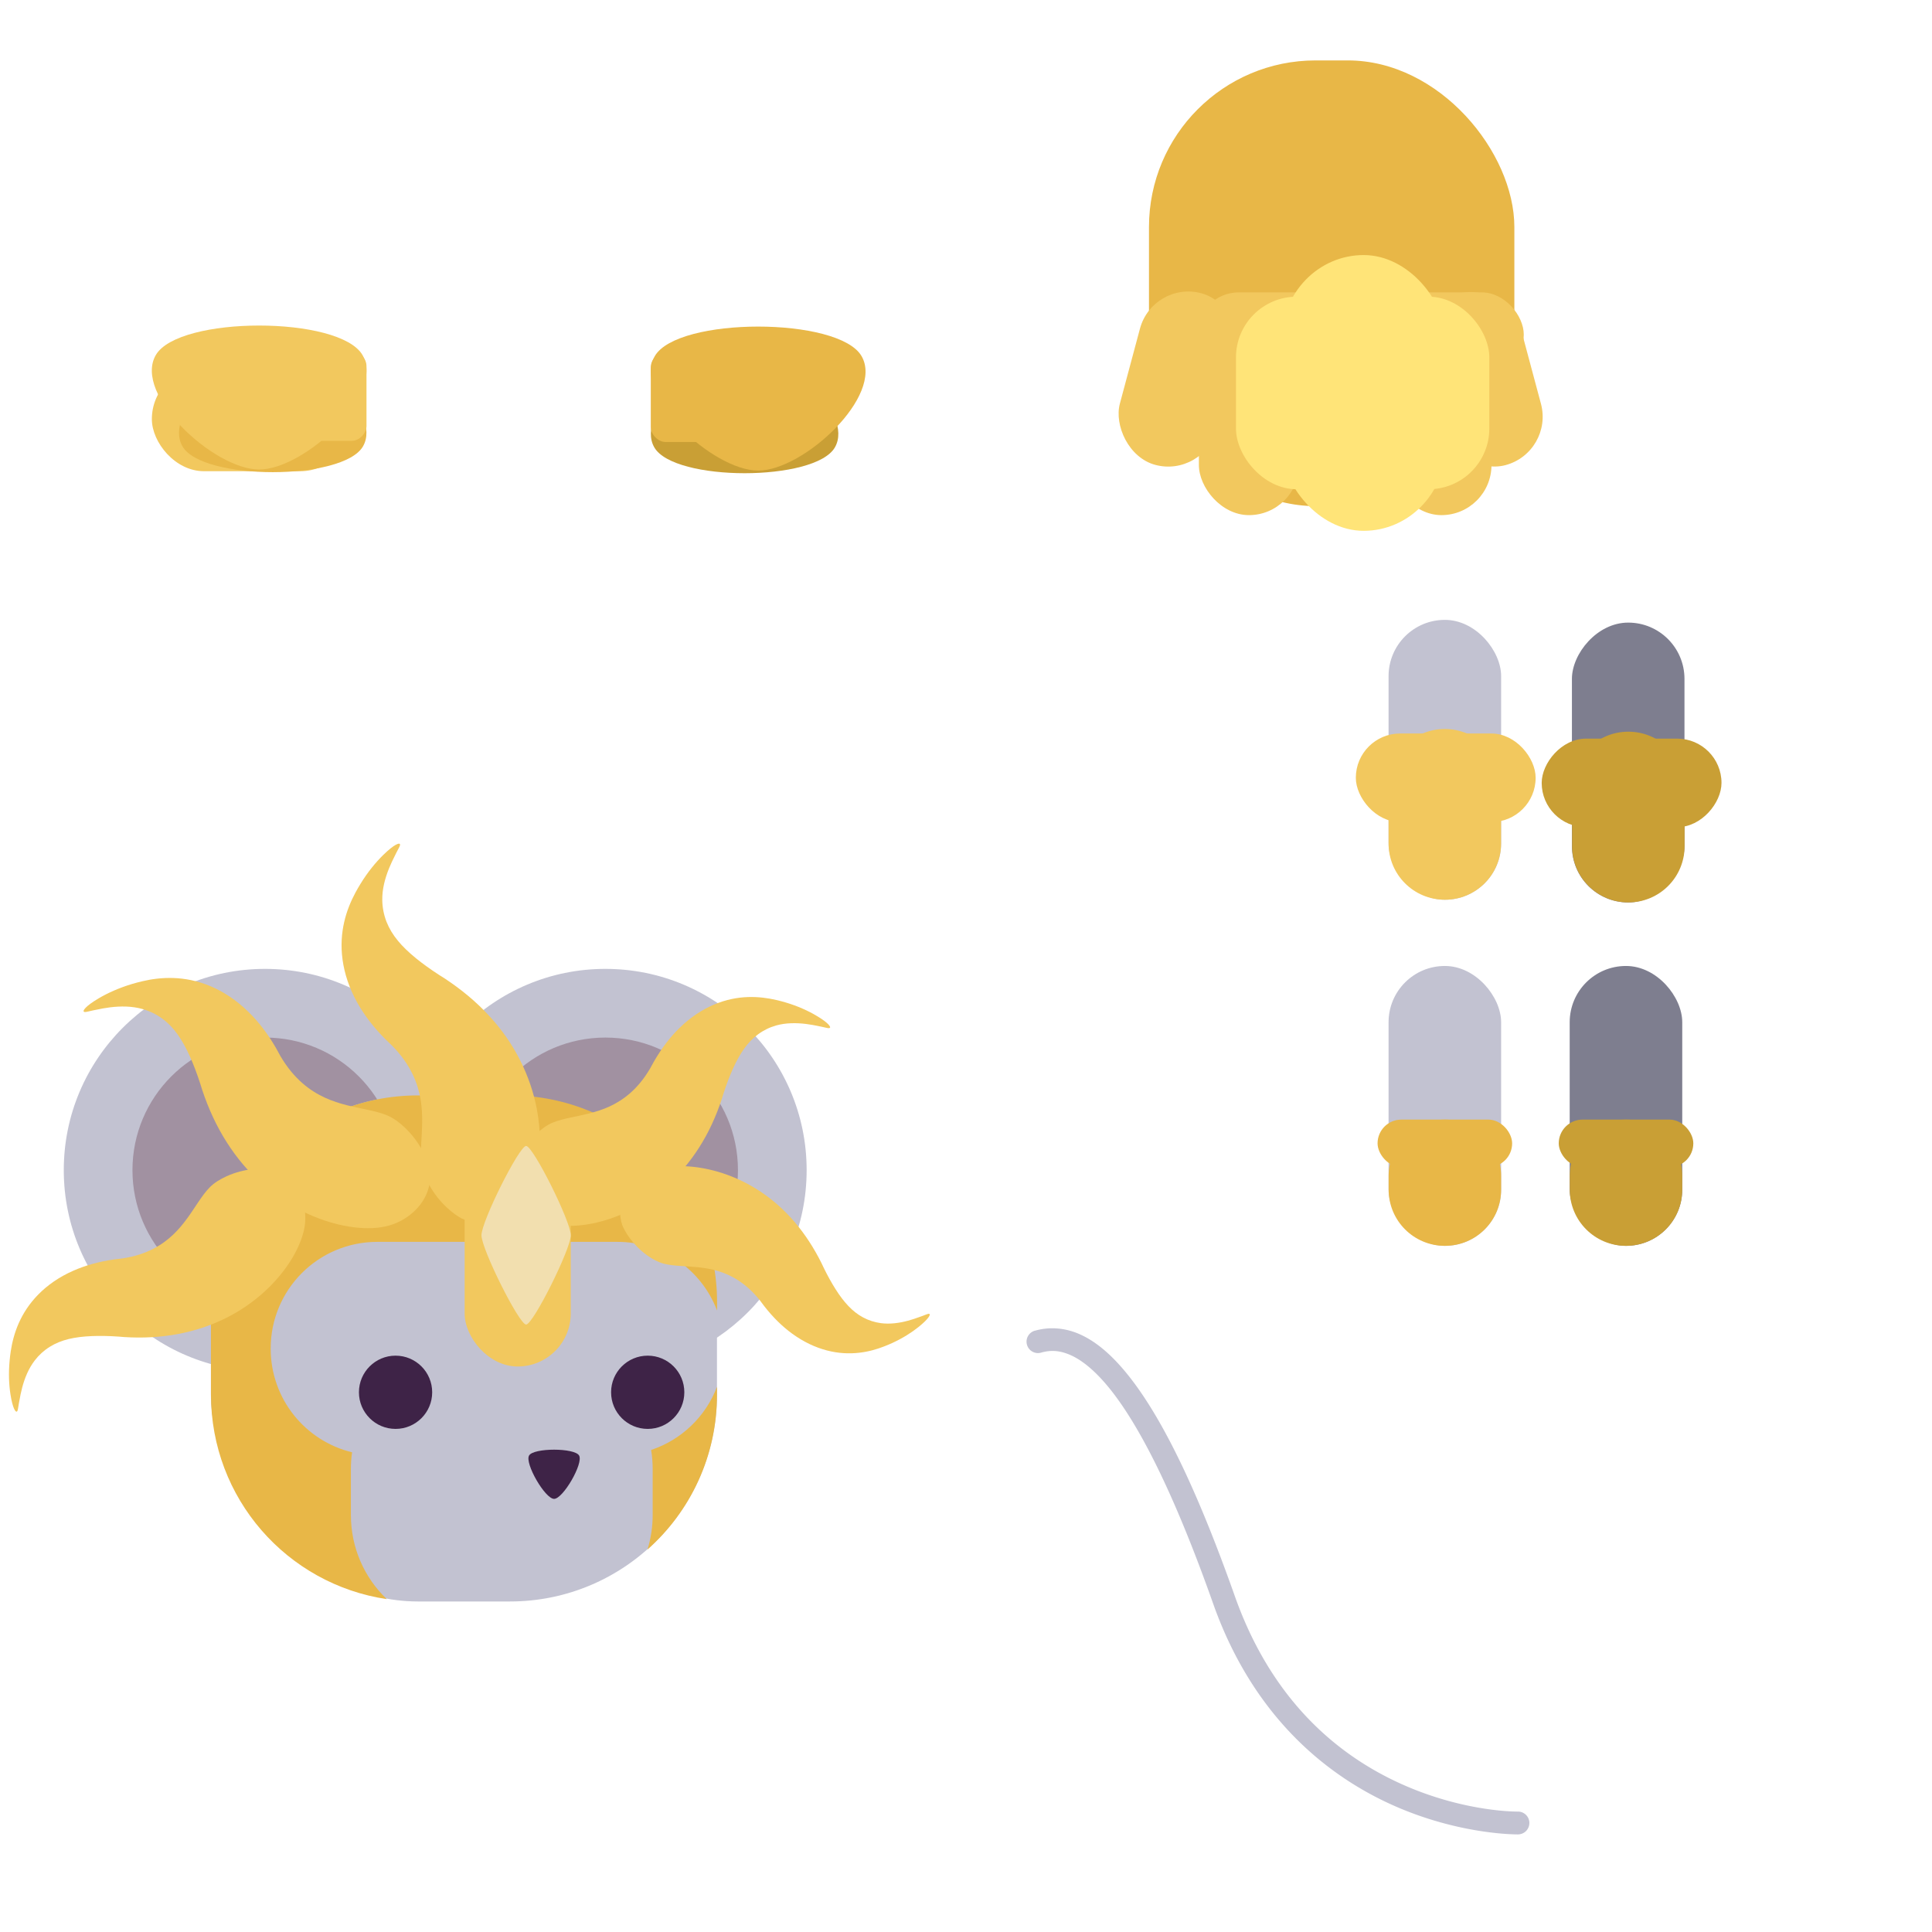 <?xml version="1.0" encoding="UTF-8" standalone="no"?>
<!-- Created with Inkscape (http://www.inkscape.org/) -->

<svg
   width="128"
   height="128"
   viewBox="0 0 33.867 33.867"
   version="1.1"
   id="svg1307"
   inkscape:version="1.2.1 (9c6d41e410, 2022-07-14)"
   sodipodi:docname="saint-leo.svg"
   inkscape:export-filename="/home/henrique/Documents/projects/001 - Moon Cheeser/repo/source/actors/astromouse/sprites/cutout_body.png"
   inkscape:export-xdpi="96.000008"
   inkscape:export-ydpi="96.000008"
   xml:space="preserve"
   xmlns:inkscape="http://www.inkscape.org/namespaces/inkscape"
   xmlns:sodipodi="http://sodipodi.sourceforge.net/DTD/sodipodi-0.dtd"
   xmlns="http://www.w3.org/2000/svg"
   xmlns:svg="http://www.w3.org/2000/svg"
   xmlns:rdf="http://www.w3.org/1999/02/22-rdf-syntax-ns#"
   xmlns:cc="http://creativecommons.org/ns#"
   xmlns:dc="http://purl.org/dc/elements/1.1/"><defs
     id="defs1301"><inkscape:path-effect
       effect="powerstroke"
       id="path-effect6307"
       is_visible="true"
       lpeversion="1"
       offset_points="0.375,0.829 | 1.018,0.619 | 1.547,0.175"
       not_jump="false"
       sort_points="true"
       interpolator_type="CentripetalCatmullRom"
       interpolator_beta="0.2"
       start_linecap_type="zerowidth"
       linejoin_type="round"
       miter_limit="4"
       scale_width="1"
       end_linecap_type="zerowidth" /><inkscape:path-effect
       effect="powerstroke"
       id="path-effect6303"
       is_visible="true"
       lpeversion="1"
       offset_points="0.375,0.899 | 1.018,0.671 | 1.547,0.189"
       not_jump="false"
       sort_points="true"
       interpolator_type="CentripetalCatmullRom"
       interpolator_beta="0.2"
       start_linecap_type="zerowidth"
       linejoin_type="round"
       miter_limit="4"
       scale_width="1"
       end_linecap_type="zerowidth" /><inkscape:path-effect
       effect="powerstroke"
       id="path-effect6299"
       is_visible="true"
       lpeversion="1"
       offset_points="0.375,0.983 | 1.018,0.734 | 1.547,0.207"
       not_jump="false"
       sort_points="true"
       interpolator_type="CentripetalCatmullRom"
       interpolator_beta="0.2"
       start_linecap_type="zerowidth"
       linejoin_type="round"
       miter_limit="4"
       scale_width="1"
       end_linecap_type="zerowidth" /><inkscape:path-effect
       effect="powerstroke"
       id="path-effect6295"
       is_visible="true"
       lpeversion="1"
       offset_points="0.375,0.983 | 1.018,0.734 | 1.547,0.207"
       not_jump="false"
       sort_points="true"
       interpolator_type="CentripetalCatmullRom"
       interpolator_beta="0.2"
       start_linecap_type="zerowidth"
       linejoin_type="round"
       miter_limit="4"
       scale_width="1"
       end_linecap_type="zerowidth" /><inkscape:path-effect
       effect="powerstroke"
       id="path-effect6291"
       is_visible="true"
       lpeversion="1"
       offset_points="0.375,0.907 | 1.018,0.678 | 1.547,0.191"
       not_jump="false"
       sort_points="true"
       interpolator_type="CentripetalCatmullRom"
       interpolator_beta="0.2"
       start_linecap_type="zerowidth"
       linejoin_type="round"
       miter_limit="4"
       scale_width="1"
       end_linecap_type="zerowidth" /><inkscape:path-effect
       effect="powerstroke"
       id="path-effect6193"
       is_visible="true"
       lpeversion="1"
       offset_points="0.375,0.829 | 1.018,0.619 | 1.547,0.175"
       not_jump="false"
       sort_points="true"
       interpolator_type="CentripetalCatmullRom"
       interpolator_beta="0.2"
       start_linecap_type="zerowidth"
       linejoin_type="round"
       miter_limit="4"
       scale_width="1"
       end_linecap_type="zerowidth" /><inkscape:path-effect
       effect="powerstroke"
       id="path-effect6189"
       is_visible="true"
       lpeversion="1"
       offset_points="0.375,0.899 | 1.018,0.671 | 1.547,0.189"
       not_jump="false"
       sort_points="true"
       interpolator_type="CentripetalCatmullRom"
       interpolator_beta="0.2"
       start_linecap_type="zerowidth"
       linejoin_type="round"
       miter_limit="4"
       scale_width="1"
       end_linecap_type="zerowidth" /><inkscape:path-effect
       effect="powerstroke"
       id="path-effect6185"
       is_visible="true"
       lpeversion="1"
       offset_points="0.375,0.983 | 1.018,0.734 | 1.547,0.207"
       not_jump="false"
       sort_points="true"
       interpolator_type="CentripetalCatmullRom"
       interpolator_beta="0.2"
       start_linecap_type="zerowidth"
       linejoin_type="round"
       miter_limit="4"
       scale_width="1"
       end_linecap_type="zerowidth" /><inkscape:path-effect
       effect="powerstroke"
       id="path-effect6181"
       is_visible="true"
       lpeversion="1"
       offset_points="0.375,0.983 | 1.018,0.734 | 1.547,0.207"
       not_jump="false"
       sort_points="true"
       interpolator_type="CentripetalCatmullRom"
       interpolator_beta="0.2"
       start_linecap_type="zerowidth"
       linejoin_type="round"
       miter_limit="4"
       scale_width="1"
       end_linecap_type="zerowidth" /><inkscape:path-effect
       effect="powerstroke"
       id="path-effect6177"
       is_visible="true"
       lpeversion="1"
       offset_points="0.375,0.907 | 1.018,0.678 | 1.547,0.191"
       not_jump="false"
       sort_points="true"
       interpolator_type="CentripetalCatmullRom"
       interpolator_beta="0.2"
       start_linecap_type="zerowidth"
       linejoin_type="round"
       miter_limit="4"
       scale_width="1"
       end_linecap_type="zerowidth" /><inkscape:path-effect
       effect="powerstroke"
       id="path-effect13270"
       is_visible="true"
       lpeversion="1"
       offset_points="0.246,0.883"
       not_jump="false"
       sort_points="true"
       interpolator_type="CubicBezierJohan"
       interpolator_beta="0.2"
       start_linecap_type="zerowidth"
       linejoin_type="extrp_arc"
       miter_limit="4"
       scale_width="1"
       end_linecap_type="zerowidth" /><inkscape:path-effect
       effect="powerstroke"
       id="path-effect13262"
       is_visible="true"
       lpeversion="1"
       offset_points="0.246,0.883"
       not_jump="false"
       sort_points="true"
       interpolator_type="CubicBezierJohan"
       interpolator_beta="0.2"
       start_linecap_type="zerowidth"
       linejoin_type="extrp_arc"
       miter_limit="4"
       scale_width="1"
       end_linecap_type="zerowidth" /><inkscape:path-effect
       effect="powerstroke"
       id="path-effect3857"
       is_visible="true"
       lpeversion="1"
       offset_points="0,0.883"
       not_jump="false"
       sort_points="true"
       interpolator_type="CubicBezierJohan"
       interpolator_beta="0.2"
       start_linecap_type="zerowidth"
       linejoin_type="extrp_arc"
       miter_limit="4"
       scale_width="1"
       end_linecap_type="zerowidth" /><inkscape:path-effect
       effect="fillet_chamfer"
       id="path-effect3427"
       is_visible="true"
       lpeversion="1"
       nodesatellites_param="F,0,0,1,0,0,0,1 @ F,0,0,1,0,0,0,1 @ F,0,0,1,0,0.579,0,1 @ F,0,0,1,0,0,0,1"
       unit="px"
       method="auto"
       mode="F"
       radius="0"
       chamfer_steps="1"
       flexible="false"
       use_knot_distance="true"
       apply_no_radius="true"
       apply_with_radius="true"
       only_selected="false"
       hide_knots="false" /><inkscape:path-effect
       effect="fillet_chamfer"
       id="path-effect3421"
       is_visible="true"
       lpeversion="1"
       nodesatellites_param="F,0,0,1,0,0,0,1 @ F,0,0,1,0,0,0,1 @ F,0,0,1,0,0.579,0,1 @ F,0,0,1,0,0,0,1"
       unit="px"
       method="auto"
       mode="F"
       radius="0"
       chamfer_steps="1"
       flexible="false"
       use_knot_distance="true"
       apply_no_radius="true"
       apply_with_radius="true"
       only_selected="false"
       hide_knots="false" /><inkscape:path-effect
       effect="fillet_chamfer"
       id="path-effect3413"
       is_visible="true"
       lpeversion="1"
       nodesatellites_param="F,0,0,1,0,0,0,1 @ F,0,0,1,0,0,0,1 @ F,0,0,1,0,0,0,1 @ F,0,0,1,0,0,0,1 @ F,0,0,1,0,0.686,0,1 @ F,0,0,1,0,0,0,1"
       unit="px"
       method="auto"
       mode="F"
       radius="0"
       chamfer_steps="1"
       flexible="false"
       use_knot_distance="true"
       apply_no_radius="true"
       apply_with_radius="true"
       only_selected="false"
       hide_knots="false" /><inkscape:path-effect
       effect="powerstroke"
       id="path-effect1497"
       is_visible="true"
       lpeversion="1"
       offset_points="0.246,0.883"
       not_jump="false"
       sort_points="true"
       interpolator_type="CubicBezierJohan"
       interpolator_beta="0.2"
       start_linecap_type="zerowidth"
       linejoin_type="extrp_arc"
       miter_limit="4"
       scale_width="1"
       end_linecap_type="zerowidth" /><inkscape:path-effect
       effect="powerstroke"
       id="path-effect406"
       is_visible="true"
       lpeversion="1"
       offset_points="0.246,0.883"
       not_jump="false"
       sort_points="true"
       interpolator_type="CubicBezierJohan"
       interpolator_beta="0.2"
       start_linecap_type="zerowidth"
       linejoin_type="extrp_arc"
       miter_limit="4"
       scale_width="1"
       end_linecap_type="zerowidth" /><inkscape:path-effect
       effect="skeletal"
       id="path-effect402"
       is_visible="true"
       lpeversion="1"
       pattern="M 0,4.992 C 0,2.236 2.236,0 4.992,0 c 2.756,0 4.992,2.236 4.992,4.992 0,2.756 -2.236,4.992 -4.992,4.992 C 2.236,9.984 0,7.748 0,4.992 Z"
       copytype="single_stretched"
       prop_scale="0.063"
       scale_y_rel="false"
       spacing="0"
       normal_offset="0"
       tang_offset="0"
       prop_units="false"
       vertical_pattern="false"
       hide_knot="false"
       fuse_tolerance="0" /><inkscape:path-effect
       effect="powerstroke"
       id="path-effect126865"
       is_visible="true"
       lpeversion="1"
       offset_points="0.366,0.658 | 0.737,1.539 | 0.914,0.738"
       not_jump="false"
       sort_points="true"
       interpolator_type="CentripetalCatmullRom"
       interpolator_beta="0.2"
       start_linecap_type="zerowidth"
       linejoin_type="round"
       miter_limit="4"
       scale_width="1"
       end_linecap_type="zerowidth" /><inkscape:path-effect
       effect="skeletal"
       id="path-effect114945"
       is_visible="true"
       lpeversion="1"
       pattern="M 0,4.992 C 0,2.236 2.236,0 4.992,0 c 2.756,0 4.992,2.236 4.992,4.992 0,2.756 -2.236,4.992 -4.992,4.992 C 2.236,9.984 0,7.748 0,4.992 Z"
       copytype="single_stretched"
       prop_scale="1"
       scale_y_rel="false"
       spacing="0"
       normal_offset="0"
       tang_offset="0"
       prop_units="false"
       vertical_pattern="false"
       hide_knot="false"
       fuse_tolerance="0" /><inkscape:path-effect
       effect="skeletal"
       id="path-effect95947"
       is_visible="true"
       lpeversion="1"
       pattern="M 0,4.992 C 0,2.236 2.236,0 4.992,0 c 2.756,0 4.992,2.236 4.992,4.992 0,2.756 -2.236,4.992 -4.992,4.992 C 2.236,9.984 0,7.748 0,4.992 Z"
       copytype="single_stretched"
       prop_scale="1"
       scale_y_rel="false"
       spacing="0"
       normal_offset="0"
       tang_offset="0"
       prop_units="false"
       vertical_pattern="false"
       hide_knot="false"
       fuse_tolerance="0" /><inkscape:path-effect
       effect="skeletal"
       id="path-effect91934"
       is_visible="true"
       lpeversion="1"
       pattern="M 0,4.992 C 0,2.236 2.236,0 4.992,0 c 2.756,0 4.992,2.236 4.992,4.992 0,2.756 -2.236,4.992 -4.992,4.992 C 2.236,9.984 0,7.748 0,4.992 Z"
       copytype="single_stretched"
       prop_scale="1"
       scale_y_rel="false"
       spacing="0"
       normal_offset="0"
       tang_offset="0"
       prop_units="false"
       vertical_pattern="false"
       hide_knot="false"
       fuse_tolerance="0" /><inkscape:path-effect
       effect="skeletal"
       id="path-effect91930"
       is_visible="true"
       lpeversion="1"
       pattern="M 0,4.992 C 0,2.236 2.236,0 4.992,0 c 2.756,0 4.992,2.236 4.992,4.992 0,2.756 -2.236,4.992 -4.992,4.992 C 2.236,9.984 0,7.748 0,4.992 Z"
       copytype="single_stretched"
       prop_scale="1"
       scale_y_rel="false"
       spacing="0"
       normal_offset="0"
       tang_offset="0"
       prop_units="false"
       vertical_pattern="false"
       hide_knot="false"
       fuse_tolerance="0" /><inkscape:path-effect
       effect="skeletal"
       id="path-effect91926"
       is_visible="true"
       lpeversion="1"
       pattern="M 0,4.992 C 0,2.236 2.236,0 4.992,0 c 2.756,0 4.992,2.236 4.992,4.992 0,2.756 -2.236,4.992 -4.992,4.992 C 2.236,9.984 0,7.748 0,4.992 Z"
       copytype="single_stretched"
       prop_scale="1"
       scale_y_rel="false"
       spacing="0"
       normal_offset="0"
       tang_offset="0"
       prop_units="false"
       vertical_pattern="false"
       hide_knot="false"
       fuse_tolerance="0" /><inkscape:path-effect
       effect="powerstroke"
       id="path-effect934"
       is_visible="true"
       lpeversion="1"
       offset_points="0.375,0.907 | 1.018,0.678 | 1.547,0.191"
       not_jump="false"
       sort_points="true"
       interpolator_type="CentripetalCatmullRom"
       interpolator_beta="0.2"
       start_linecap_type="zerowidth"
       linejoin_type="round"
       miter_limit="4"
       scale_width="1"
       end_linecap_type="zerowidth" /><inkscape:path-effect
       effect="powerstroke"
       id="path-effect1216"
       is_visible="true"
       lpeversion="1"
       offset_points="0.375,0.983 | 1.018,0.734 | 1.547,0.207"
       not_jump="false"
       sort_points="true"
       interpolator_type="CentripetalCatmullRom"
       interpolator_beta="0.2"
       start_linecap_type="zerowidth"
       linejoin_type="round"
       miter_limit="4"
       scale_width="1"
       end_linecap_type="zerowidth" /><inkscape:path-effect
       effect="powerstroke"
       id="path-effect1222"
       is_visible="true"
       lpeversion="1"
       offset_points="0.375,0.983 | 1.018,0.734 | 1.547,0.207"
       not_jump="false"
       sort_points="true"
       interpolator_type="CentripetalCatmullRom"
       interpolator_beta="0.2"
       start_linecap_type="zerowidth"
       linejoin_type="round"
       miter_limit="4"
       scale_width="1"
       end_linecap_type="zerowidth" /><inkscape:path-effect
       effect="powerstroke"
       id="path-effect1234"
       is_visible="true"
       lpeversion="1"
       offset_points="0.375,0.899 | 1.018,0.671 | 1.547,0.189"
       not_jump="false"
       sort_points="true"
       interpolator_type="CentripetalCatmullRom"
       interpolator_beta="0.2"
       start_linecap_type="zerowidth"
       linejoin_type="round"
       miter_limit="4"
       scale_width="1"
       end_linecap_type="zerowidth" /><inkscape:path-effect
       effect="powerstroke"
       id="path-effect1240"
       is_visible="true"
       lpeversion="1"
       offset_points="0.375,0.829 | 1.018,0.619 | 1.547,0.175"
       not_jump="false"
       sort_points="true"
       interpolator_type="CentripetalCatmullRom"
       interpolator_beta="0.2"
       start_linecap_type="zerowidth"
       linejoin_type="round"
       miter_limit="4"
       scale_width="1"
       end_linecap_type="zerowidth" /></defs><sodipodi:namedview
     id="base"
     pagecolor="#282828"
     bordercolor="#666666"
     borderopacity="1.0"
     inkscape:pageopacity="0"
     inkscape:pageshadow="2"
     inkscape:zoom="2.8"
     inkscape:cx="-56.428571"
     inkscape:cy="60.178571"
     inkscape:document-units="mm"
     inkscape:current-layer="layer1"
     showgrid="true"
     inkscape:window-width="1920"
     inkscape:window-height="1022"
     inkscape:window-x="0"
     inkscape:window-y="30"
     inkscape:window-maximized="1"
     units="px"
     inkscape:snap-bbox="true"
     inkscape:bbox-nodes="true"
     inkscape:snap-page="true"
     inkscape:snap-nodes="true"
     inkscape:bbox-paths="false"
     inkscape:snap-global="false"
     inkscape:snap-bbox-midpoints="false"
     inkscape:snap-others="false"
     showguides="true"
     inkscape:guide-bbox="true"
     inkscape:snap-grids="false"
     inkscape:snap-to-guides="true"
     inkscape:pagecheckerboard="0"
     inkscape:object-paths="true"
     inkscape:snap-intersection-paths="true"
     inkscape:snap-smooth-nodes="true"
     inkscape:snap-midpoints="true"
     inkscape:showpageshadow="0"
     inkscape:deskcolor="#282828"><inkscape:grid
       type="xygrid"
       id="grid883"
       empspacing="4" /><sodipodi:guide
       position="33.867,50.8"
       orientation="1,0"
       id="guide877"
       inkscape:locked="false" /></sodipodi:namedview><g
     inkscape:label="Layer 1"
     inkscape:groupmode="layer"
     id="layer1"
     transform="translate(0,-263.133)"><g
       id="g6692"
       transform="translate(35.643,-45.134)"
       style="opacity:1"><rect
         style="fill:#e8b747;fill-opacity:1;stroke:none;stroke-width:0.399;stroke-linecap:square;stroke-linejoin:bevel;stroke-miterlimit:4;stroke-dasharray:none;stroke-dashoffset:0;stroke-opacity:0.979;paint-order:normal"
         id="rect6672"
         width="6.405"
         height="7.813"
         x="-15.502"
         y="309.326"
         ry="2.921" /><g
         id="g6690"><rect
           style="fill:#f2c85e;fill-opacity:1;stroke:none;stroke-width:0.209;stroke-linecap:round;stroke-linejoin:round;paint-order:fill markers stroke"
           id="rect6674"
           width="1.755"
           height="3.115"
           x="-11.253"
           y="314.182"
           ry="0.878" /><rect
           style="fill:#f2c85e;fill-opacity:1;stroke:none;stroke-width:0.209;stroke-linecap:round;stroke-linejoin:round;paint-order:fill markers stroke"
           id="rect6676"
           width="1.755"
           height="3.115"
           x="-91.709"
           y="300.129"
           ry="0.878"
           transform="rotate(-15)" /><rect
           style="fill:#f2c85e;fill-opacity:1;stroke:none;stroke-width:0.209;stroke-linecap:round;stroke-linejoin:round;paint-order:fill markers stroke"
           id="rect6678"
           width="1.755"
           height="3.115"
           x="-14.627"
           y="314.182"
           ry="0.878" /><rect
           style="fill:#f2c85e;fill-opacity:1;stroke:none;stroke-width:0.209;stroke-linecap:round;stroke-linejoin:round;paint-order:fill markers stroke"
           id="rect6680"
           width="1.755"
           height="3.115"
           x="66.15"
           y="306.503"
           ry="0.878"
           transform="rotate(15)" /><rect
           style="fill:#f2c85e;fill-opacity:1;stroke:none;stroke-width:0.237;stroke-linecap:round;stroke-linejoin:round;paint-order:fill markers stroke"
           id="rect6682"
           width="5.734"
           height="1.481"
           x="-14.666"
           y="313.392"
           ry="0.74" /><rect
           style="fill:#ffe478;fill-opacity:1;stroke:none;stroke-width:0.315;stroke-linecap:round;stroke-linejoin:round;paint-order:fill markers stroke"
           id="rect6684"
           width="2.87"
           height="4.834"
           x="-13.174"
           y="312.738"
           ry="1.477" /><rect
           style="fill:#ffe478;fill-opacity:1;stroke:none;stroke-width:0.227;stroke-linecap:round;stroke-linejoin:round;paint-order:fill markers stroke"
           id="rect6686"
           width="2.129"
           height="3.375"
           x="-13.977"
           y="313.468"
           ry="1.064" /><rect
           style="fill:#ffe478;fill-opacity:1;stroke:none;stroke-width:0.227;stroke-linecap:round;stroke-linejoin:round;paint-order:fill markers stroke"
           id="rect6688"
           width="2.129"
           height="3.375"
           x="-11.665"
           y="313.468"
           ry="1.064" /></g></g><g
       id="g6287"
       transform="translate(22.292,1.429)"
       style="opacity:1"><g
         id="g6267"><g
           id="g6249"><circle
             style="fill:#c2c2d1;fill-opacity:1;stroke:none;stroke-width:0.399;stroke-linecap:square;stroke-linejoin:bevel;stroke-miterlimit:4;stroke-dasharray:none;stroke-dashoffset:0;stroke-opacity:0.979;paint-order:normal"
             id="circle6245"
             cx="-11.68"
             cy="282.216"
             r="3.528" /><circle
             r="2.324"
             cy="282.216"
             cx="-11.68"
             id="circle6247"
             style="fill:#a191a1;fill-opacity:1;stroke:none;stroke-width:0.399;stroke-linecap:square;stroke-linejoin:bevel;stroke-miterlimit:4;stroke-dasharray:none;stroke-dashoffset:0;stroke-opacity:0.979;paint-order:normal" /></g><g
           id="g6255"><circle
             r="3.528"
             cy="282.216"
             cx="-17.646"
             id="circle6251"
             style="fill:#c2c2d1;fill-opacity:1;stroke:none;stroke-width:0.399;stroke-linecap:square;stroke-linejoin:bevel;stroke-miterlimit:4;stroke-dasharray:none;stroke-dashoffset:0;stroke-opacity:0.979;paint-order:normal" /><circle
             style="fill:#a191a1;fill-opacity:1;stroke:none;stroke-width:0.399;stroke-linecap:square;stroke-linejoin:bevel;stroke-miterlimit:4;stroke-dasharray:none;stroke-dashoffset:0;stroke-opacity:0.979;paint-order:normal"
             id="circle6253"
             cx="-17.646"
             cy="282.216"
             r="2.324" /></g><g
           id="g6265"><rect
             style="fill:#c2c2d1;fill-opacity:1;stroke:none;stroke-width:0.399;stroke-linecap:square;stroke-linejoin:bevel;stroke-miterlimit:4;stroke-dasharray:none;stroke-dashoffset:0;stroke-opacity:0.979;paint-order:normal"
             id="rect6257"
             width="8.871"
             height="8.871"
             x="-18.595"
             y="280.906"
             ry="3.629" /><circle
             style="fill:#3e2347;fill-opacity:1;stroke:none;stroke-width:0.399;stroke-linecap:square;stroke-linejoin:bevel;stroke-miterlimit:4;stroke-dasharray:none;stroke-dashoffset:0;stroke-opacity:0.979;paint-order:normal"
             id="circle6259"
             cx="-15.358"
             cy="286.11"
             r="0.642" /><circle
             r="0.642"
             cy="286.11"
             cx="-10.938"
             id="circle6261"
             style="fill:#3e2347;fill-opacity:1;stroke:none;stroke-width:0.399;stroke-linecap:square;stroke-linejoin:bevel;stroke-miterlimit:4;stroke-dasharray:none;stroke-dashoffset:0;stroke-opacity:0.979;paint-order:normal" /><path
             sodipodi:type="star"
             style="fill:#3e2347;fill-opacity:1;stroke:none;stroke-width:2.363;stroke-linecap:square;stroke-linejoin:bevel;stroke-miterlimit:4;stroke-dasharray:none;stroke-dashoffset:0;stroke-opacity:0.979;paint-order:normal"
             id="path6263"
             sodipodi:sides="3"
             sodipodi:cx="-45.408615"
             sodipodi:cy="234.57965"
             sodipodi:r1="2.997191"
             sodipodi:r2="1.4985955"
             sodipodi:arg1="1.5707963"
             sodipodi:arg2="2.6179939"
             inkscape:flatsided="true"
             inkscape:rounded="0.18"
             inkscape:randomized="0"
             inkscape:transform-center-x="-6.3665075e-06"
             inkscape:transform-center-y="1.0312406"
             d="m -45.409,237.577 c -0.934,0 -3.063,-3.687 -2.596,-4.496 0.467,-0.809 4.724,-0.809 5.191,0 0.467,0.809 -1.661,4.496 -2.596,4.496 z"
             transform="matrix(0.169,0,0,0.169,-4.905,247.828)" /></g></g><g
         id="g6285"
         transform="translate(29.279,-19.892)"><path
           id="path6269"
           style="fill:#e8b747;fill-opacity:1;stroke:none;stroke-width:0.399;stroke-linecap:square;stroke-linejoin:bevel;stroke-miterlimit:4;stroke-dasharray:none;stroke-dashoffset:0;stroke-opacity:0.979;paint-order:normal"
           d="m -44.244,300.798 c -2.011,0 -3.629,1.619 -3.629,3.629 v 1.613 c 0,1.824 1.333,3.326 3.082,3.588 -0.388,-0.371 -0.629,-0.894 -0.629,-1.476 v -0.808 c 0,-0.099 0.007,-0.195 0.021,-0.29 -0.821,-0.199 -1.427,-0.935 -1.427,-1.818 0,-1.037 0.835,-1.871 1.871,-1.871 h 4.205 c 0.801,0 1.481,0.498 1.749,1.204 v -0.143 c 0,-2.011 -1.619,-3.629 -3.629,-3.629 z m 5.242,5.107 c -0.198,0.522 -0.623,0.931 -1.155,1.108 0.018,0.108 0.027,0.22 0.027,0.333 v 0.808 c 0,0.211 -0.032,0.414 -0.091,0.605 0.749,-0.664 1.219,-1.633 1.219,-2.717 z" /><path
           style="fill:#f2c85e;fill-opacity:1;fill-rule:nonzero;stroke:none;stroke-width:0.367px;stroke-linecap:butt;stroke-linejoin:miter;stroke-opacity:1"
           d="m -46.84,302.094 h 0 c -0.135,-0.023 -0.436,-0.025 -0.761,0.122 -0.112,0.051 -0.218,0.116 -0.294,0.194 -0.072,0.073 -0.136,0.163 -0.204,0.264 -0.115,0.171 -0.247,0.385 -0.437,0.565 -0.096,0.091 -0.21,0.177 -0.352,0.25 -0.15,0.077 -0.329,0.136 -0.539,0.167 -0.048,0.005 -0.095,0.011 -0.141,0.017 -0.272,0.038 -0.512,0.107 -0.72,0.199 -0.252,0.111 -0.453,0.255 -0.61,0.414 -0.161,0.163 -0.27,0.337 -0.345,0.506 -0.075,0.171 -0.116,0.337 -0.139,0.488 -0.009,0.057 -0.015,0.112 -0.02,0.165 -0.021,0.222 -0.012,0.423 0.014,0.59 0.041,0.264 0.092,0.309 0.106,0.307 v 0 c 0.031,-0.005 0.02,-0.056 0.072,-0.304 0.032,-0.153 0.083,-0.328 0.175,-0.485 0.022,-0.038 0.047,-0.074 0.074,-0.11 0.073,-0.095 0.162,-0.176 0.264,-0.239 0.101,-0.063 0.21,-0.106 0.332,-0.136 0.117,-0.028 0.251,-0.045 0.407,-0.051 0.129,-0.005 0.284,-0.004 0.467,0.009 0.031,0.002 0.063,0.005 0.097,0.008 0.321,0.02 0.637,0.005 0.947,-0.054 0.295,-0.056 0.57,-0.148 0.824,-0.273 0.521,-0.257 0.896,-0.628 1.125,-0.978 0.13,-0.198 0.212,-0.389 0.252,-0.555 0.043,-0.181 0.032,-0.36 -0.013,-0.512 -0.128,-0.429 -0.461,-0.549 -0.576,-0.568 z"
           id="path6271"
           inkscape:original-d="m -46.839615,302.09448 c 0,0 -0.371495,2.20279 -2.572625,2.25058 -2.201134,0.0478 -1.871246,1.99673 -1.871246,1.99673"
           inkscape:path-effect="#path-effect6291" /><path
           style="fill:#f2c85e;fill-opacity:1;fill-rule:nonzero;stroke:none;stroke-width:0.398px;stroke-linecap:butt;stroke-linejoin:miter;stroke-opacity:1"
           d="m -44.041,302.083 c -0.032,-0.145 -0.15,-0.449 -0.429,-0.717 -0.097,-0.093 -0.205,-0.172 -0.314,-0.218 -0.102,-0.043 -0.219,-0.071 -0.348,-0.099 -0.219,-0.047 -0.487,-0.093 -0.745,-0.212 -0.13,-0.06 -0.263,-0.14 -0.393,-0.254 -0.138,-0.12 -0.269,-0.276 -0.385,-0.474 -0.025,-0.046 -0.049,-0.091 -0.074,-0.135 -0.148,-0.259 -0.314,-0.472 -0.491,-0.644 -0.214,-0.208 -0.439,-0.353 -0.662,-0.447 -0.228,-0.096 -0.448,-0.136 -0.648,-0.143 -0.202,-0.007 -0.386,0.019 -0.547,0.057 -0.061,0.014 -0.119,0.03 -0.174,0.046 -0.231,0.069 -0.43,0.159 -0.588,0.252 -0.249,0.147 -0.274,0.217 -0.266,0.23 v 0 c 0.018,0.029 0.065,-0.002 0.334,-0.051 0.166,-0.03 0.364,-0.049 0.559,-0.02 0.047,0.007 0.094,0.017 0.14,0.03 0.125,0.035 0.242,0.092 0.347,0.169 0.104,0.076 0.192,0.169 0.27,0.279 0.075,0.106 0.147,0.235 0.216,0.389 0.057,0.128 0.118,0.285 0.179,0.473 0.01,0.032 0.021,0.066 0.031,0.1 0.11,0.331 0.252,0.643 0.436,0.93 0.175,0.274 0.378,0.514 0.607,0.718 0.469,0.42 0.993,0.648 1.437,0.738 0.252,0.051 0.477,0.057 0.66,0.029 0.2,-0.03 0.375,-0.113 0.51,-0.22 0.38,-0.301 0.366,-0.685 0.339,-0.809 z"
           id="path6273"
           inkscape:original-d="m -44.040775,302.08337 c 0,0 -2.365597,0.51455 -3.30122,-1.68031 -0.935628,-2.19487 -2.763041,-1.07719 -2.763041,-1.07719"
           inkscape:path-effect="#path-effect6295" /><path
           style="fill:#f2c85e;fill-opacity:1;fill-rule:nonzero;stroke:none;stroke-width:0.398px;stroke-linecap:butt;stroke-linejoin:miter;stroke-opacity:1"
           d="m -43.468,302.958 c 0.112,0.058 0.479,0.171 0.869,-0.118 0.138,-0.103 0.264,-0.25 0.344,-0.435 0.074,-0.17 0.126,-0.389 0.142,-0.645 0.029,-0.452 -0.056,-1.018 -0.341,-1.579 -0.138,-0.274 -0.317,-0.533 -0.537,-0.772 -0.23,-0.252 -0.495,-0.47 -0.786,-0.662 -0.031,-0.019 -0.061,-0.037 -0.089,-0.056 -0.166,-0.107 -0.302,-0.207 -0.411,-0.295 -0.131,-0.107 -0.237,-0.209 -0.319,-0.309 -0.086,-0.104 -0.153,-0.214 -0.2,-0.333 -0.047,-0.122 -0.072,-0.25 -0.074,-0.379 -6.79e-4,-0.048 0.002,-0.096 0.007,-0.143 0.023,-0.196 0.092,-0.381 0.164,-0.534 0.116,-0.248 0.159,-0.285 0.135,-0.31 -0.011,-0.011 -0.085,-0.005 -0.291,0.197 -0.131,0.129 -0.27,0.297 -0.396,0.503 -0.03,0.049 -0.061,0.101 -0.09,0.156 -0.078,0.146 -0.151,0.316 -0.196,0.513 -0.045,0.195 -0.063,0.417 -0.029,0.663 0.033,0.24 0.114,0.495 0.26,0.756 0.121,0.215 0.284,0.431 0.495,0.641 0.036,0.035 0.073,0.071 0.111,0.107 0.162,0.163 0.278,0.331 0.358,0.495 0.076,0.155 0.119,0.305 0.143,0.445 0.048,0.28 0.023,0.551 0.012,0.774 -0.007,0.132 -0.009,0.251 0.006,0.361 0.016,0.117 0.065,0.242 0.129,0.36 0.186,0.339 0.449,0.532 0.581,0.6 z"
           id="path6275"
           inkscape:original-d="m -43.467964,302.95803 c 0,0 1.109277,-2.15181 -0.768632,-3.62363 -1.877922,-1.47183 -0.325365,-2.9477 -0.325365,-2.9477"
           inkscape:path-effect="#path-effect6299" /><path
           style="fill:#f2c85e;fill-opacity:1;fill-rule:nonzero;stroke:none;stroke-width:0.364px;stroke-linecap:butt;stroke-linejoin:miter;stroke-opacity:1"
           d="m -42.564,302.13 c -0.025,0.113 -0.038,0.464 0.31,0.739 0.124,0.098 0.283,0.174 0.466,0.201 0.167,0.025 0.373,0.019 0.603,-0.027 0.406,-0.082 0.885,-0.291 1.314,-0.674 0.209,-0.187 0.395,-0.406 0.555,-0.657 0.168,-0.263 0.298,-0.548 0.398,-0.851 0.009,-0.032 0.019,-0.062 0.028,-0.092 0.056,-0.172 0.111,-0.315 0.164,-0.432 0.063,-0.141 0.128,-0.258 0.197,-0.355 0.072,-0.101 0.152,-0.186 0.247,-0.255 0.096,-0.071 0.203,-0.123 0.317,-0.155 0.042,-0.012 0.085,-0.021 0.128,-0.027 0.178,-0.026 0.358,-0.009 0.511,0.018 0.246,0.044 0.289,0.073 0.306,0.046 0.007,-0.012 -0.015,-0.076 -0.243,-0.21 -0.145,-0.086 -0.326,-0.168 -0.538,-0.231 -0.051,-0.015 -0.104,-0.029 -0.159,-0.042 -0.147,-0.034 -0.315,-0.058 -0.5,-0.052 -0.183,0.006 -0.383,0.043 -0.592,0.131 -0.204,0.086 -0.41,0.218 -0.606,0.409 -0.162,0.158 -0.313,0.353 -0.449,0.589 -0.023,0.04 -0.045,0.081 -0.068,0.123 -0.106,0.182 -0.226,0.324 -0.352,0.434 -0.119,0.104 -0.241,0.177 -0.359,0.232 -0.236,0.108 -0.481,0.151 -0.681,0.194 -0.118,0.025 -0.224,0.051 -0.318,0.09 -0.1,0.042 -0.199,0.115 -0.287,0.199 -0.255,0.245 -0.363,0.522 -0.392,0.655 z"
           id="path6277"
           inkscape:original-d="m -42.564447,302.13027 c 0,0 2.162415,0.47036 3.017675,-1.53598 0.855267,-2.00635 2.525722,-0.98467 2.525722,-0.98467"
           inkscape:path-effect="#path-effect6303" /><path
           style="fill:#f2c85e;fill-opacity:1;fill-rule:nonzero;stroke:none;stroke-width:0.335px;stroke-linecap:butt;stroke-linejoin:miter;stroke-opacity:1"
           d="m -40.669,303.056 c 0.044,0.118 0.179,0.357 0.444,0.547 0.092,0.066 0.192,0.119 0.288,0.144 0.091,0.024 0.191,0.034 0.302,0.041 0.188,0.013 0.418,0.019 0.647,0.088 0.115,0.034 0.236,0.085 0.359,0.165 0.129,0.084 0.258,0.198 0.379,0.35 0.026,0.036 0.052,0.07 0.078,0.104 0.155,0.198 0.319,0.357 0.487,0.479 0.203,0.148 0.409,0.242 0.607,0.294 0.202,0.053 0.39,0.06 0.558,0.042 0.17,-0.018 0.32,-0.062 0.45,-0.113 0.049,-0.019 0.096,-0.039 0.14,-0.059 0.185,-0.085 0.34,-0.184 0.461,-0.281 0.19,-0.153 0.203,-0.214 0.195,-0.224 -0.019,-0.022 -0.054,0.01 -0.273,0.082 -0.135,0.045 -0.298,0.084 -0.464,0.083 -0.04,-1.8e-4 -0.08,-0.003 -0.12,-0.008 -0.108,-0.015 -0.213,-0.048 -0.31,-0.1 -0.096,-0.051 -0.18,-0.118 -0.259,-0.201 -0.076,-0.08 -0.151,-0.178 -0.227,-0.299 -0.063,-0.1 -0.133,-0.223 -0.206,-0.373 -0.012,-0.025 -0.025,-0.052 -0.038,-0.08 -0.131,-0.263 -0.288,-0.506 -0.475,-0.725 -0.179,-0.208 -0.378,-0.384 -0.593,-0.527 -0.442,-0.294 -0.907,-0.422 -1.288,-0.444 -0.216,-0.012 -0.405,0.01 -0.555,0.054 -0.163,0.049 -0.299,0.139 -0.399,0.245 -0.282,0.297 -0.224,0.616 -0.186,0.716 z"
           id="path6279"
           inkscape:original-d="m -40.66888,303.056 c 0,0 1.913614,-0.7127 2.957487,1.00796 1.043877,1.72066 2.435949,0.56874 2.435949,0.56874"
           inkscape:path-effect="#path-effect6307" /><rect
           style="opacity:1;fill:#f2c85e;fill-opacity:1;stroke:none;stroke-width:0.386;stroke-linecap:round;stroke-linejoin:round;paint-order:fill markers stroke"
           id="rect6281"
           width="1.86"
           height="3.533"
           x="-43.426"
           y="302.017"
           ry="0.93" /><path
           sodipodi:type="star"
           style="opacity:1;fill:#f2dfaf;fill-opacity:1;stroke:none;stroke-width:0.265;stroke-linecap:round;stroke-linejoin:round;paint-order:fill markers stroke"
           id="path6283"
           inkscape:flatsided="true"
           sodipodi:sides="4"
           sodipodi:cx="-244.73244"
           sodipodi:cy="145.20924"
           sodipodi:r1="17.79285"
           sodipodi:r2="12.581445"
           sodipodi:arg1="1.5707963"
           sodipodi:arg2="2.3561945"
           inkscape:rounded="0.11"
           inkscape:randomized="0"
           d="m -244.732,163.002 c -2.768,0 -17.793,-15.025 -17.793,-17.793 0,-2.768 15.025,-17.793 17.793,-17.793 2.768,0 17.793,15.025 17.793,17.793 0,2.768 -15.025,17.793 -17.793,17.793 z"
           transform="matrix(0.044,0,0,0.088,-31.58,290.471)" /></g></g><rect
       style="fill:#c2c2d1;fill-opacity:1;stroke:none;stroke-width:0.401;stroke-linecap:square;stroke-linejoin:bevel;stroke-miterlimit:4;stroke-dasharray:none;stroke-dashoffset:0;stroke-opacity:0.979;paint-order:normal"
       id="rect144670"
       width="1.973"
       height="4.906"
       x="24.341"
       y="280.066"
       ry="0.986" /><rect
       ry="0.986"
       y="273.999"
       x="24.341"
       height="4.906"
       width="1.973"
       id="rect144623"
       style="fill:#c2c2d1;fill-opacity:1;stroke:none;stroke-width:0.401;stroke-linecap:square;stroke-linejoin:bevel;stroke-miterlimit:4;stroke-dasharray:none;stroke-dashoffset:0;stroke-opacity:0.979;paint-order:normal" /><rect
       transform="scale(-1,1)"
       style="fill:#7e7e8f;fill-opacity:1;stroke:none;stroke-width:0.401;stroke-linecap:square;stroke-linejoin:bevel;stroke-miterlimit:4;stroke-dasharray:none;stroke-dashoffset:0;stroke-opacity:0.979;paint-order:normal"
       id="rect144625"
       width="1.973"
       height="4.906"
       x="-29.528"
       y="274.047"
       ry="0.986" /><rect
       ry="0.986"
       y="280.066"
       x="27.516"
       height="4.906"
       width="1.973"
       id="rect144682"
       style="fill:#7e7e8f;fill-opacity:1;stroke:none;stroke-width:0.401;stroke-linecap:square;stroke-linejoin:bevel;stroke-miterlimit:4;stroke-dasharray:none;stroke-dashoffset:0;stroke-opacity:0.979;paint-order:normal" /><path
       style="color:#000000;fill:#c2c2d1;fill-opacity:1;stroke-linecap:round;-inkscape-stroke:none"
       d="m 18.141,286.459 a 0.2,0.2 0 0 0 -0.139,0.246 0.2,0.2 0 0 0 0.248,0.139 c 0.161,-0.046 0.321,-0.043 0.516,0.043 0.195,0.086 0.424,0.265 0.68,0.58 0.512,0.631 1.122,1.804 1.82,3.777 0.721,2.037 2.061,3.062 3.213,3.561 1.152,0.499 2.133,0.484 2.133,0.484 a 0.2,0.2 0 0 0 0.197,-0.203 0.2,0.2 0 0 0 -0.203,-0.197 c 0,0 -0.893,0.014 -1.967,-0.451 -1.074,-0.465 -2.311,-1.397 -2.994,-3.328 -0.706,-1.995 -1.323,-3.198 -1.889,-3.895 -0.283,-0.348 -0.555,-0.572 -0.828,-0.693 -0.273,-0.121 -0.546,-0.131 -0.787,-0.062 z"
       id="path870" /><g
       id="g12926"
       transform="translate(31.994,-14.878)"><path
         id="path12920"
         style="fill:#c99f35;fill-opacity:1;stroke-width:0.401;stroke-linecap:square;stroke-linejoin:bevel;stroke-opacity:0.979"
         d="m -3.45,290.837 c -0.546,-1e-5 -0.986,0.44 -0.986,0.986 l -1.4e-6,1.021 c 2.5e-6,0.546 0.44,0.986 0.986,0.986 0.546,-1e-5 0.986,-0.44 0.986,-0.986 l 1.3e-6,-1.021 c -2.5e-6,-0.546 -0.44,-0.986 -0.986,-0.986 z"
         sodipodi:nodetypes="sssssss" /><rect
         style="fill:#c99f35;fill-opacity:1;stroke-width:1.587;stroke-linecap:round;stroke-linejoin:round;paint-order:fill markers stroke"
         id="rect12922"
         width="3.152"
         height="1.552"
         x="1.817"
         y="290.959"
         ry="0.776"
         transform="scale(-1,1)" /></g><path
       id="path12938"
       style="fill:#f2c85e;fill-opacity:1;stroke-width:0.401;stroke-linecap:square;stroke-linejoin:bevel;stroke-opacity:0.979"
       d="m 25.327,275.912 c 0.546,0 0.986,0.44 0.986,0.986 l 1e-6,1.021 c -2e-6,0.546 -0.44,0.986 -0.986,0.986 -0.546,0 -0.986,-0.44 -0.986,-0.986 l -2e-6,-1.021 c 3e-6,-0.546 0.44,-0.986 0.986,-0.986 z"
       sodipodi:nodetypes="sssssss" /><rect
       style="fill:#f2c85e;fill-opacity:1;stroke-width:1.587;stroke-linecap:round;stroke-linejoin:round;paint-order:fill markers stroke"
       id="rect12940"
       width="3.152"
       height="1.552"
       x="23.767"
       y="275.991"
       ry="0.776" /><path
       id="path13051"
       style="fill:#e8b747;fill-opacity:1;stroke-width:0.401;stroke-linecap:square;stroke-linejoin:bevel;stroke-opacity:0.979"
       d="m 25.328,282.759 c 0.546,0 0.986,0.44 0.986,0.986 v 0.241 c 0,0.546 -0.44,0.986 -0.986,0.986 -0.546,0 -0.986,-0.44 -0.986,-0.986 v -0.241 c 0,-0.546 0.44,-0.986 0.986,-0.986 z"
       sodipodi:nodetypes="sssssss" /><rect
       style="fill:#e8b747;fill-opacity:1;stroke-width:1.587;stroke-linecap:round;stroke-linejoin:round;paint-order:fill markers stroke"
       id="rect13053"
       width="2.359"
       height="0.833"
       x="24.148"
       y="282.759"
       ry="0.417" /><g
       id="g13068"
       transform="translate(31.372,-11.33)"><rect
         style="fill:#c99f35;fill-opacity:1;stroke-width:1.587;stroke-linecap:round;stroke-linejoin:round;paint-order:fill markers stroke"
         id="rect13062"
         width="2.359"
         height="0.833"
         x="-4.048"
         y="294.089"
         ry="0.417" /><path
         id="path13064"
         style="fill:#c99f35;fill-opacity:1;stroke-width:0.401;stroke-linecap:square;stroke-linejoin:bevel;stroke-opacity:0.979"
         d="m -2.869,294.089 c 0.546,0 0.986,0.44 0.986,0.986 v 0.241 c 0,0.546 -0.44,0.986 -0.986,0.986 -0.546,0 -0.986,-0.44 -0.986,-0.986 v -0.241 c 0,-0.546 0.44,-0.986 0.986,-0.986 z"
         sodipodi:nodetypes="sssssss" /></g><rect
       style="fill:#f2c85e;fill-opacity:1;stroke-width:1.753;stroke-linecap:round;stroke-linejoin:round;paint-order:fill markers stroke"
       id="rect13256"
       width="3.514"
       height="1.826"
       x="2.662"
       y="269.567"
       ry="0.913" /><g
       id="g6902"><rect
         ry="0.983"
         y="292.953"
         x="-13.554"
         height="4.889"
         width="1.966"
         id="rect1181-3"
         style="fill:#7e7e8f;fill-opacity:1;stroke:none;stroke-width:0.399;stroke-linecap:square;stroke-linejoin:bevel;stroke-miterlimit:4;stroke-dasharray:none;stroke-dashoffset:0;stroke-opacity:0.979;paint-order:normal" /><rect
         style="fill:#c99f35;fill-opacity:1;stroke-width:1.582;stroke-linecap:round;stroke-linejoin:round;paint-order:fill markers stroke"
         id="rect3127"
         width="2.35"
         height="0.83"
         x="-13.746"
         y="295.636"
         ry="0.415" /><rect
         style="fill:#c2c2d1;fill-opacity:1;stroke:none;stroke-width:0.399;stroke-linecap:square;stroke-linejoin:bevel;stroke-miterlimit:4;stroke-dasharray:none;stroke-dashoffset:0;stroke-opacity:0.979;paint-order:normal"
         id="rect140737-0"
         width="1.966"
         height="4.889"
         x="-16.578"
         y="292.953"
         ry="0.983" /><path
         id="rect2411"
         style="fill:#e8b747;fill-opacity:1;stroke-width:0.399;stroke-linecap:square;stroke-linejoin:bevel;stroke-opacity:0.979"
         d="m -15.595,295.636 c 0.545,0 0.983,0.438 0.983,0.983 v 0.24 c 0,0.545 -0.438,0.983 -0.983,0.983 -0.545,0 -0.983,-0.438 -0.983,-0.983 v -0.24 c 0,-0.545 0.438,-0.983 0.983,-0.983 z"
         sodipodi:nodetypes="sssssss" /><path
         style="fill:none;stroke:#c2c2d1;stroke-width:0.399;stroke-linecap:round;stroke-linejoin:miter;stroke-miterlimit:4;stroke-dasharray:none;stroke-opacity:1"
         d="m -15.236,292.912 c 0,0 -3.737,0.057 -5.137,-3.899 -1.4,-3.955 -2.447,-4.738 -3.25,-4.511"
         id="path1179-5"
         inkscape:connector-curvature="0"
         inkscape:transform-center-x="31.376121"
         inkscape:transform-center-y="-50.530738" /><rect
         transform="matrix(-0.866,0.5,0.5,0.866,0,0)"
         style="fill:#7e7e8f;fill-opacity:1;stroke:none;stroke-width:0.399;stroke-linecap:square;stroke-linejoin:bevel;stroke-miterlimit:4;stroke-dasharray:none;stroke-dashoffset:0;stroke-opacity:0.979;paint-order:normal"
         id="rect1183-8"
         width="1.966"
         height="4.889"
         x="154.548"
         y="244.373"
         ry="0.983" /><rect
         ry="0.983"
         y="244.373"
         x="154.548"
         height="4.889"
         width="1.966"
         id="rect2623"
         style="fill:#c2c2d1;fill-opacity:1;stroke:none;stroke-width:0.399;stroke-linecap:square;stroke-linejoin:bevel;stroke-miterlimit:4;stroke-dasharray:none;stroke-dashoffset:0;stroke-opacity:0.979;paint-order:normal"
         transform="matrix(-0.866,0.5,0.5,0.866,0,0)" /><g
         id="g4861"
         transform="translate(-2.377,-21.817)"><path
           id="path4778"
           style="fill:#c99f35;fill-opacity:1;stroke-width:0.035;stroke-linecap:round;stroke-linejoin:round;paint-order:fill markers stroke"
           d="m -8.065,310.25 c -0.696,0 -1.931,1.148 -1.582,1.751 0.348,0.603 2.817,0.603 3.165,0 0.348,-0.603 -0.886,-1.751 -1.582,-1.751 z"
           sodipodi:nodetypes="ssss" /><path
           id="path4780"
           style="fill:#e8b747;fill-opacity:1;stroke-width:0.04;stroke-linecap:round;stroke-linejoin:round;paint-order:fill markers stroke"
           d="m -7.827,312.407 c -0.797,0 -2.211,-1.315 -1.812,-2.006 0.399,-0.691 3.226,-0.691 3.625,0 0.399,0.691 -1.015,2.006 -1.812,2.006 z"
           sodipodi:nodetypes="ssss" /><rect
           style="fill:#e8b747;fill-opacity:1;stroke:none;stroke-width:0.159;stroke-linecap:round;stroke-linejoin:round;paint-order:fill markers stroke"
           id="rect4782"
           width="1.5"
           height="1.567"
           x="-9.709"
           y="310.339"
           ry="0.26" /></g><path
         id="path2625"
         style="fill:#c99f35;fill-opacity:1;stroke-width:0.399;stroke-linecap:square;stroke-linejoin:bevel;stroke-opacity:0.979"
         d="m -11.554,291.05 c -0.472,0.272 -0.632,0.871 -0.36,1.343 l 0.509,0.881 c 0.272,0.472 0.871,0.632 1.343,0.36 0.472,-0.272 0.632,-0.871 0.36,-1.343 l -0.509,-0.881 c -0.272,-0.472 -0.871,-0.632 -1.343,-0.36 z"
         sodipodi:nodetypes="sssssss" /><rect
         style="fill:#c99f35;fill-opacity:1;stroke-width:1.582;stroke-linecap:round;stroke-linejoin:round;paint-order:fill markers stroke"
         id="rect3107"
         width="3.141"
         height="1.546"
         x="153.904"
         y="246.4"
         ry="0.773"
         transform="matrix(-0.866,0.5,0.5,0.866,0,0)" /><path
         id="rect3247"
         style="fill:#d6a839;fill-opacity:1;stroke-width:1.576;stroke-linecap:round;stroke-linejoin:round;paint-order:fill markers stroke"
         d="m -10.941,282.256 -0.918,3.104 c -0.12,0.404 -0.546,0.651 -0.956,0.552 l -0.534,-0.128 c -0.41,-0.098 -0.644,-0.503 -0.524,-0.907 l 0.918,-3.104 c 0.12,-0.404 0.546,-0.651 0.956,-0.552 l 0.534,0.128 c 0.41,0.098 0.644,0.503 0.524,0.907 z" /><rect
         ry="0.983"
         y="258.683"
         x="129.762"
         height="4.889"
         width="1.966"
         id="rect1203-5"
         style="fill:#c2c2d1;fill-opacity:1;stroke:none;stroke-width:0.399;stroke-linecap:square;stroke-linejoin:bevel;stroke-miterlimit:4;stroke-dasharray:none;stroke-dashoffset:0;stroke-opacity:0.979;paint-order:normal"
         transform="rotate(30)" /><rect
         style="fill:#e8b747;fill-opacity:1;stroke-width:1.582;stroke-linecap:round;stroke-linejoin:round;paint-order:fill markers stroke"
         id="rect3125"
         width="2.35"
         height="0.83"
         x="-16.771"
         y="295.636"
         ry="0.415" /><path
         id="path2483"
         style="fill:#c99f35;fill-opacity:1;stroke-width:0.399;stroke-linecap:square;stroke-linejoin:bevel;stroke-opacity:0.979"
         d="m -12.571,295.636 c 0.545,0 0.983,0.438 0.983,0.983 v 0.24 c 0,0.545 -0.438,0.983 -0.983,0.983 -0.545,0 -0.983,-0.438 -0.983,-0.983 v -0.24 c 0,-0.545 0.438,-0.983 0.983,-0.983 z"
         sodipodi:nodetypes="sssssss" /><g
         id="g5219"
         transform="translate(-2.036,-21.817)"><rect
           style="fill:#e8b747;fill-opacity:1;stroke:none;stroke-width:0.399;stroke-linecap:square;stroke-linejoin:bevel;stroke-miterlimit:4;stroke-dasharray:none;stroke-dashoffset:0;stroke-opacity:0.979;paint-order:normal"
           id="rect1187-9"
           width="6.405"
           height="7.813"
           x="-15.502"
           y="309.326"
           ry="2.921" /><g
           id="g5207"><rect
             style="fill:#f2c85e;fill-opacity:1;stroke:none;stroke-width:0.209;stroke-linecap:round;stroke-linejoin:round;paint-order:fill markers stroke"
             id="rect4295"
             width="1.755"
             height="3.115"
             x="-11.253"
             y="314.182"
             ry="0.878" /><rect
             style="fill:#f2c85e;fill-opacity:1;stroke:none;stroke-width:0.209;stroke-linecap:round;stroke-linejoin:round;paint-order:fill markers stroke"
             id="rect4297"
             width="1.755"
             height="3.115"
             x="-91.709"
             y="300.129"
             ry="0.878"
             transform="rotate(-15)" /><rect
             style="fill:#f2c85e;fill-opacity:1;stroke:none;stroke-width:0.209;stroke-linecap:round;stroke-linejoin:round;paint-order:fill markers stroke"
             id="rect4299"
             width="1.755"
             height="3.115"
             x="-14.627"
             y="314.182"
             ry="0.878" /><rect
             style="fill:#f2c85e;fill-opacity:1;stroke:none;stroke-width:0.209;stroke-linecap:round;stroke-linejoin:round;paint-order:fill markers stroke"
             id="rect4301"
             width="1.755"
             height="3.115"
             x="66.15"
             y="306.503"
             ry="0.878"
             transform="rotate(15)" /><rect
             style="fill:#f2c85e;fill-opacity:1;stroke:none;stroke-width:0.237;stroke-linecap:round;stroke-linejoin:round;paint-order:fill markers stroke"
             id="rect4303"
             width="5.734"
             height="1.481"
             x="-14.666"
             y="313.392"
             ry="0.74" /><rect
             style="fill:#ffe478;fill-opacity:1;stroke:none;stroke-width:0.315;stroke-linecap:round;stroke-linejoin:round;paint-order:fill markers stroke"
             id="rect4293"
             width="2.87"
             height="4.834"
             x="-13.174"
             y="312.738"
             ry="1.477" /><rect
             style="fill:#ffe478;fill-opacity:1;stroke:none;stroke-width:0.227;stroke-linecap:round;stroke-linejoin:round;paint-order:fill markers stroke"
             id="rect4357"
             width="2.129"
             height="3.375"
             x="-13.977"
             y="313.468"
             ry="1.064" /><rect
             style="fill:#ffe478;fill-opacity:1;stroke:none;stroke-width:0.227;stroke-linecap:round;stroke-linejoin:round;paint-order:fill markers stroke"
             id="rect4359"
             width="2.129"
             height="3.375"
             x="-11.665"
             y="313.468"
             ry="1.064" /></g></g><rect
         ry="0.983"
         y="258.683"
         x="129.762"
         height="4.889"
         width="1.966"
         id="rect2103"
         style="fill:#c2c2d1;fill-opacity:1;stroke:none;stroke-width:0.399;stroke-linecap:square;stroke-linejoin:bevel;stroke-miterlimit:4;stroke-dasharray:none;stroke-dashoffset:0;stroke-opacity:0.979;paint-order:normal"
         transform="rotate(30)" /><path
         id="rect2105"
         style="fill:#f2c85e;fill-opacity:1;stroke-width:0.399;stroke-linecap:square;stroke-linejoin:bevel;stroke-opacity:0.979"
         d="m -17.066,291.05 c 0.472,0.272 0.632,0.871 0.36,1.343 l -0.509,0.881 c -0.272,0.472 -0.871,0.632 -1.343,0.36 -0.472,-0.272 -0.632,-0.871 -0.36,-1.343 l 0.509,-0.881 c 0.272,-0.472 0.871,-0.632 1.343,-0.36 z"
         sodipodi:nodetypes="sssssss" /><rect
         style="fill:#f2c85e;fill-opacity:1;stroke-width:1.582;stroke-linecap:round;stroke-linejoin:round;paint-order:fill markers stroke"
         id="rect2967"
         width="3.141"
         height="1.546"
         x="129.191"
         y="260.668"
         ry="0.773"
         transform="rotate(30)" /><g
         id="g6243"><g
           id="g6220"><g
             id="g6203"><circle
               style="fill:#c2c2d1;fill-opacity:1;stroke:none;stroke-width:0.399;stroke-linecap:square;stroke-linejoin:bevel;stroke-miterlimit:4;stroke-dasharray:none;stroke-dashoffset:0;stroke-opacity:0.979;paint-order:normal"
               id="circle1195-7"
               cx="-11.68"
               cy="282.216"
               r="3.528" /><circle
               r="2.324"
               cy="282.216"
               cx="-11.68"
               id="circle1197-2"
               style="fill:#a191a1;fill-opacity:1;stroke:none;stroke-width:0.399;stroke-linecap:square;stroke-linejoin:bevel;stroke-miterlimit:4;stroke-dasharray:none;stroke-dashoffset:0;stroke-opacity:0.979;paint-order:normal" /></g><g
             id="g6207"><circle
               r="3.528"
               cy="282.216"
               cx="-17.646"
               id="circle1189-3"
               style="fill:#c2c2d1;fill-opacity:1;stroke:none;stroke-width:0.399;stroke-linecap:square;stroke-linejoin:bevel;stroke-miterlimit:4;stroke-dasharray:none;stroke-dashoffset:0;stroke-opacity:0.979;paint-order:normal" /><circle
               style="fill:#a191a1;fill-opacity:1;stroke:none;stroke-width:0.399;stroke-linecap:square;stroke-linejoin:bevel;stroke-miterlimit:4;stroke-dasharray:none;stroke-dashoffset:0;stroke-opacity:0.979;paint-order:normal"
               id="circle1191-0"
               cx="-17.646"
               cy="282.216"
               r="2.324" /></g><g
             id="g6199"><rect
               style="fill:#c2c2d1;fill-opacity:1;stroke:none;stroke-width:0.399;stroke-linecap:square;stroke-linejoin:bevel;stroke-miterlimit:4;stroke-dasharray:none;stroke-dashoffset:0;stroke-opacity:0.979;paint-order:normal"
               id="rect1205-1"
               width="8.871"
               height="8.871"
               x="-18.595"
               y="280.906"
               ry="3.629" /><circle
               style="fill:#3e2347;fill-opacity:1;stroke:none;stroke-width:0.399;stroke-linecap:square;stroke-linejoin:bevel;stroke-miterlimit:4;stroke-dasharray:none;stroke-dashoffset:0;stroke-opacity:0.979;paint-order:normal"
               id="circle1207-1"
               cx="-15.358"
               cy="286.11"
               r="0.642" /><circle
               r="0.642"
               cy="286.11"
               cx="-10.938"
               id="circle1209-0"
               style="fill:#3e2347;fill-opacity:1;stroke:none;stroke-width:0.399;stroke-linecap:square;stroke-linejoin:bevel;stroke-miterlimit:4;stroke-dasharray:none;stroke-dashoffset:0;stroke-opacity:0.979;paint-order:normal" /><path
               sodipodi:type="star"
               style="fill:#3e2347;fill-opacity:1;stroke:none;stroke-width:2.363;stroke-linecap:square;stroke-linejoin:bevel;stroke-miterlimit:4;stroke-dasharray:none;stroke-dashoffset:0;stroke-opacity:0.979;paint-order:normal"
               id="path1211-5"
               sodipodi:sides="3"
               sodipodi:cx="-45.408615"
               sodipodi:cy="234.57965"
               sodipodi:r1="2.997191"
               sodipodi:r2="1.4985955"
               sodipodi:arg1="1.5707963"
               sodipodi:arg2="2.6179939"
               inkscape:flatsided="true"
               inkscape:rounded="0.18"
               inkscape:randomized="0"
               inkscape:transform-center-x="-6.3665075e-06"
               inkscape:transform-center-y="1.0312406"
               d="m -45.409,237.577 c -0.934,0 -3.063,-3.687 -2.596,-4.496 0.467,-0.809 4.724,-0.809 5.191,0 0.467,0.809 -1.661,4.496 -2.596,4.496 z"
               transform="matrix(0.169,0,0,0.169,-4.905,247.828)" /></g></g><g
           id="g4142"
           transform="translate(29.279,-19.892)"><path
             id="path767"
             style="fill:#e8b747;fill-opacity:1;stroke:none;stroke-width:0.399;stroke-linecap:square;stroke-linejoin:bevel;stroke-miterlimit:4;stroke-dasharray:none;stroke-dashoffset:0;stroke-opacity:0.979;paint-order:normal"
             d="m -44.244,300.798 c -2.011,0 -3.629,1.619 -3.629,3.629 v 1.613 c 0,1.824 1.333,3.326 3.082,3.588 -0.388,-0.371 -0.629,-0.894 -0.629,-1.476 v -0.808 c 0,-0.099 0.007,-0.195 0.021,-0.29 -0.821,-0.199 -1.427,-0.935 -1.427,-1.818 0,-1.037 0.835,-1.871 1.871,-1.871 h 4.205 c 0.801,0 1.481,0.498 1.749,1.204 v -0.143 c 0,-2.011 -1.619,-3.629 -3.629,-3.629 z m 5.242,5.107 c -0.198,0.522 -0.623,0.931 -1.155,1.108 0.018,0.108 0.027,0.22 0.027,0.333 v 0.808 c 0,0.211 -0.032,0.414 -0.091,0.605 0.749,-0.664 1.219,-1.633 1.219,-2.717 z" /><path
             style="fill:#f2c85e;fill-opacity:1;fill-rule:nonzero;stroke:none;stroke-width:0.367px;stroke-linecap:butt;stroke-linejoin:miter;stroke-opacity:1"
             d="m -46.84,302.094 h 0 c -0.135,-0.023 -0.436,-0.025 -0.761,0.122 -0.112,0.051 -0.218,0.116 -0.294,0.194 -0.072,0.073 -0.136,0.163 -0.204,0.264 -0.115,0.171 -0.247,0.385 -0.437,0.565 -0.096,0.091 -0.21,0.177 -0.352,0.25 -0.15,0.077 -0.329,0.136 -0.539,0.167 -0.048,0.005 -0.095,0.011 -0.141,0.017 -0.272,0.038 -0.512,0.107 -0.72,0.199 -0.252,0.111 -0.453,0.255 -0.61,0.414 -0.161,0.163 -0.27,0.337 -0.345,0.506 -0.075,0.171 -0.116,0.337 -0.139,0.488 -0.009,0.057 -0.015,0.112 -0.02,0.165 -0.021,0.222 -0.012,0.423 0.014,0.59 0.041,0.264 0.092,0.309 0.106,0.307 v 0 c 0.031,-0.005 0.02,-0.056 0.072,-0.304 0.032,-0.153 0.083,-0.328 0.175,-0.485 0.022,-0.038 0.047,-0.074 0.074,-0.11 0.073,-0.095 0.162,-0.176 0.264,-0.239 0.101,-0.063 0.21,-0.106 0.332,-0.136 0.117,-0.028 0.251,-0.045 0.407,-0.051 0.129,-0.005 0.284,-0.004 0.467,0.009 0.031,0.002 0.063,0.005 0.097,0.008 0.321,0.02 0.637,0.005 0.947,-0.054 0.295,-0.056 0.57,-0.148 0.824,-0.273 0.521,-0.257 0.896,-0.628 1.125,-0.978 0.13,-0.198 0.212,-0.389 0.252,-0.555 0.043,-0.181 0.032,-0.36 -0.013,-0.512 -0.128,-0.429 -0.461,-0.549 -0.576,-0.568 z"
             id="path932"
             inkscape:path-effect="#path-effect934"
             inkscape:original-d="m -46.839615,302.09448 c 0,0 -0.371495,2.20279 -2.572625,2.25058 -2.201134,0.0478 -1.871246,1.99673 -1.871246,1.99673" /><path
             style="fill:#f2c85e;fill-opacity:1;fill-rule:nonzero;stroke:none;stroke-width:0.398px;stroke-linecap:butt;stroke-linejoin:miter;stroke-opacity:1"
             d="m -44.041,302.083 c -0.032,-0.145 -0.15,-0.449 -0.429,-0.717 -0.097,-0.093 -0.205,-0.172 -0.314,-0.218 -0.102,-0.043 -0.219,-0.071 -0.348,-0.099 -0.219,-0.047 -0.487,-0.093 -0.745,-0.212 -0.13,-0.06 -0.263,-0.14 -0.393,-0.254 -0.138,-0.12 -0.269,-0.276 -0.385,-0.474 -0.025,-0.046 -0.049,-0.091 -0.074,-0.135 -0.148,-0.259 -0.314,-0.472 -0.491,-0.644 -0.214,-0.208 -0.439,-0.353 -0.662,-0.447 -0.228,-0.096 -0.448,-0.136 -0.648,-0.143 -0.202,-0.007 -0.386,0.019 -0.547,0.057 -0.061,0.014 -0.119,0.03 -0.174,0.046 -0.231,0.069 -0.43,0.159 -0.588,0.252 -0.249,0.147 -0.274,0.217 -0.266,0.23 v 0 c 0.018,0.029 0.065,-0.002 0.334,-0.051 0.166,-0.03 0.364,-0.049 0.559,-0.02 0.047,0.007 0.094,0.017 0.14,0.03 0.125,0.035 0.242,0.092 0.347,0.169 0.104,0.076 0.192,0.169 0.27,0.279 0.075,0.106 0.147,0.235 0.216,0.389 0.057,0.128 0.118,0.285 0.179,0.473 0.01,0.032 0.021,0.066 0.031,0.1 0.11,0.331 0.252,0.643 0.436,0.93 0.175,0.274 0.378,0.514 0.607,0.718 0.469,0.42 0.993,0.648 1.437,0.738 0.252,0.051 0.477,0.057 0.66,0.029 0.2,-0.03 0.375,-0.113 0.51,-0.22 0.38,-0.301 0.366,-0.685 0.339,-0.809 z"
             id="path1212"
             inkscape:path-effect="#path-effect1216"
             inkscape:original-d="m -44.040775,302.08337 c 0,0 -2.365597,0.51455 -3.30122,-1.68031 -0.935628,-2.19487 -2.763041,-1.07719 -2.763041,-1.07719" /><path
             style="fill:#f2c85e;fill-opacity:1;fill-rule:nonzero;stroke:none;stroke-width:0.398px;stroke-linecap:butt;stroke-linejoin:miter;stroke-opacity:1"
             d="m -43.468,302.958 c 0.112,0.058 0.479,0.171 0.869,-0.118 0.138,-0.103 0.264,-0.25 0.344,-0.435 0.074,-0.17 0.126,-0.389 0.142,-0.645 0.029,-0.452 -0.056,-1.018 -0.341,-1.579 -0.138,-0.274 -0.317,-0.533 -0.537,-0.772 -0.23,-0.252 -0.495,-0.47 -0.786,-0.662 -0.031,-0.019 -0.061,-0.037 -0.089,-0.056 -0.166,-0.107 -0.302,-0.207 -0.411,-0.295 -0.131,-0.107 -0.237,-0.209 -0.319,-0.309 -0.086,-0.104 -0.153,-0.214 -0.2,-0.333 -0.047,-0.122 -0.072,-0.25 -0.074,-0.379 -6.79e-4,-0.048 0.002,-0.096 0.007,-0.143 0.023,-0.196 0.092,-0.381 0.164,-0.534 0.116,-0.248 0.159,-0.285 0.135,-0.31 -0.011,-0.011 -0.085,-0.005 -0.291,0.197 -0.131,0.129 -0.27,0.297 -0.396,0.503 -0.03,0.049 -0.061,0.101 -0.09,0.156 -0.078,0.146 -0.151,0.316 -0.196,0.513 -0.045,0.195 -0.063,0.417 -0.029,0.663 0.033,0.24 0.114,0.495 0.26,0.756 0.121,0.215 0.284,0.431 0.495,0.641 0.036,0.035 0.073,0.071 0.111,0.107 0.162,0.163 0.278,0.331 0.358,0.495 0.076,0.155 0.119,0.305 0.143,0.445 0.048,0.28 0.023,0.551 0.012,0.774 -0.007,0.132 -0.009,0.251 0.006,0.361 0.016,0.117 0.065,0.242 0.129,0.36 0.186,0.339 0.449,0.532 0.581,0.6 z"
             id="path1218"
             inkscape:path-effect="#path-effect1222"
             inkscape:original-d="m -43.467964,302.95803 c 0,0 1.109277,-2.15181 -0.768632,-3.62363 -1.877922,-1.47183 -0.325365,-2.9477 -0.325365,-2.9477" /><path
             style="fill:#f2c85e;fill-opacity:1;fill-rule:nonzero;stroke:none;stroke-width:0.364px;stroke-linecap:butt;stroke-linejoin:miter;stroke-opacity:1"
             d="m -42.564,302.13 c -0.025,0.113 -0.038,0.464 0.31,0.739 0.124,0.098 0.283,0.174 0.466,0.201 0.167,0.025 0.373,0.019 0.603,-0.027 0.406,-0.082 0.885,-0.291 1.314,-0.674 0.209,-0.187 0.395,-0.406 0.555,-0.657 0.168,-0.263 0.298,-0.548 0.398,-0.851 0.009,-0.032 0.019,-0.062 0.028,-0.092 0.056,-0.172 0.111,-0.315 0.164,-0.432 0.063,-0.141 0.128,-0.258 0.197,-0.355 0.072,-0.101 0.152,-0.186 0.247,-0.255 0.096,-0.071 0.203,-0.123 0.317,-0.155 0.042,-0.012 0.085,-0.021 0.128,-0.027 0.178,-0.026 0.358,-0.009 0.511,0.018 0.246,0.044 0.289,0.073 0.306,0.046 0.007,-0.012 -0.015,-0.076 -0.243,-0.21 -0.145,-0.086 -0.326,-0.168 -0.538,-0.231 -0.051,-0.015 -0.104,-0.029 -0.159,-0.042 -0.147,-0.034 -0.315,-0.058 -0.5,-0.052 -0.183,0.006 -0.383,0.043 -0.592,0.131 -0.204,0.086 -0.41,0.218 -0.606,0.409 -0.162,0.158 -0.313,0.353 -0.449,0.589 -0.023,0.04 -0.045,0.081 -0.068,0.123 -0.106,0.182 -0.226,0.324 -0.352,0.434 -0.119,0.104 -0.241,0.177 -0.359,0.232 -0.236,0.108 -0.481,0.151 -0.681,0.194 -0.118,0.025 -0.224,0.051 -0.318,0.09 -0.1,0.042 -0.199,0.115 -0.287,0.199 -0.255,0.245 -0.363,0.522 -0.392,0.655 z"
             id="path1226"
             inkscape:path-effect="#path-effect1234"
             inkscape:original-d="m -42.564447,302.13027 c 0,0 2.162415,0.47036 3.017675,-1.53598 0.855267,-2.00635 2.525722,-0.98467 2.525722,-0.98467" /><path
             style="fill:#f2c85e;fill-opacity:1;fill-rule:nonzero;stroke:none;stroke-width:0.335px;stroke-linecap:butt;stroke-linejoin:miter;stroke-opacity:1"
             d="m -40.669,303.056 c 0.044,0.118 0.179,0.357 0.444,0.547 0.092,0.066 0.192,0.119 0.288,0.144 0.091,0.024 0.191,0.034 0.302,0.041 0.188,0.013 0.418,0.019 0.647,0.088 0.115,0.034 0.236,0.085 0.359,0.165 0.129,0.084 0.258,0.198 0.379,0.35 0.026,0.036 0.052,0.07 0.078,0.104 0.155,0.198 0.319,0.357 0.487,0.479 0.203,0.148 0.409,0.242 0.607,0.294 0.202,0.053 0.39,0.06 0.558,0.042 0.17,-0.018 0.32,-0.062 0.45,-0.113 0.049,-0.019 0.096,-0.039 0.14,-0.059 0.185,-0.085 0.34,-0.184 0.461,-0.281 0.19,-0.153 0.203,-0.214 0.195,-0.224 -0.019,-0.022 -0.054,0.01 -0.273,0.082 -0.135,0.045 -0.298,0.084 -0.464,0.083 -0.04,-1.8e-4 -0.08,-0.003 -0.12,-0.008 -0.108,-0.015 -0.213,-0.048 -0.31,-0.1 -0.096,-0.051 -0.18,-0.118 -0.259,-0.201 -0.076,-0.08 -0.151,-0.178 -0.227,-0.299 -0.063,-0.1 -0.133,-0.223 -0.206,-0.373 -0.012,-0.025 -0.025,-0.052 -0.038,-0.08 -0.131,-0.263 -0.288,-0.506 -0.475,-0.725 -0.179,-0.208 -0.378,-0.384 -0.593,-0.527 -0.442,-0.294 -0.907,-0.422 -1.288,-0.444 -0.216,-0.012 -0.405,0.01 -0.555,0.054 -0.163,0.049 -0.299,0.139 -0.399,0.245 -0.282,0.297 -0.224,0.616 -0.186,0.716 z"
             id="path1236"
             inkscape:path-effect="#path-effect1240"
             inkscape:original-d="m -40.66888,303.056 c 0,0 1.913614,-0.7127 2.957487,1.00796 1.043877,1.72066 2.435949,0.56874 2.435949,0.56874" /><rect
             style="opacity:1;fill:#f2c85e;fill-opacity:1;stroke:none;stroke-width:0.386;stroke-linecap:round;stroke-linejoin:round;paint-order:fill markers stroke"
             id="rect1294"
             width="1.86"
             height="3.533"
             x="-43.426"
             y="302.017"
             ry="0.93" /><path
             sodipodi:type="star"
             style="opacity:1;fill:#f2dfaf;fill-opacity:1;stroke:none;stroke-width:0.265;stroke-linecap:round;stroke-linejoin:round;paint-order:fill markers stroke"
             id="path4132"
             inkscape:flatsided="true"
             sodipodi:sides="4"
             sodipodi:cx="-244.73244"
             sodipodi:cy="145.20924"
             sodipodi:r1="17.79285"
             sodipodi:r2="12.581445"
             sodipodi:arg1="1.5707963"
             sodipodi:arg2="2.3561945"
             inkscape:rounded="0.11"
             inkscape:randomized="0"
             d="m -244.732,163.002 c -2.768,0 -17.793,-15.025 -17.793,-17.793 0,-2.768 15.025,-17.793 17.793,-17.793 2.768,0 17.793,15.025 17.793,17.793 0,2.768 -15.025,17.793 -17.793,17.793 z"
             transform="matrix(0.044,0,0,0.088,-31.58,290.471)" /></g></g><g
         id="g4776"
         transform="matrix(-0.577,0,0,0.577,-39.206,115.431)"><path
           id="path4648"
           style="opacity:1;fill:#e8b747;fill-opacity:1;stroke-width:0.061;stroke-linecap:round;stroke-linejoin:round;paint-order:fill markers stroke"
           d="m -38.116,299.798 c -1.207,0 -3.345,1.99 -2.742,3.035 0.603,1.045 4.881,1.045 5.484,0 0.603,-1.045 -1.536,-3.035 -2.742,-3.035 z"
           sodipodi:nodetypes="ssss" /><path
           id="path4507"
           style="opacity:1;fill:#f2c85e;stroke-width:0.07;stroke-linecap:round;stroke-linejoin:round;paint-order:fill markers stroke"
           d="m -37.703,303.536 c -1.382,0 -3.832,-2.279 -3.141,-3.476 0.691,-1.197 5.59,-1.197 6.281,0 0.691,1.197 -1.759,3.476 -3.141,3.476 z"
           sodipodi:nodetypes="ssss" /><rect
           style="opacity:1;fill:#f2c85e;fill-opacity:1;stroke:none;stroke-width:0.275;stroke-linecap:round;stroke-linejoin:round;paint-order:fill markers stroke"
           id="rect4771"
           width="2.599"
           height="2.715"
           x="-40.964"
           y="299.951"
           ry="0.45" /></g></g><g
       id="g6147"
       transform="matrix(-0.577,0,0,0.577,-17.212,96.223)"><path
         id="path6141"
         style="opacity:1;fill:#e8b747;fill-opacity:1;stroke-width:0.061;stroke-linecap:round;stroke-linejoin:round;paint-order:fill markers stroke"
         d="m -38.116,299.798 c -1.207,0 -3.345,1.99 -2.742,3.035 0.603,1.045 4.881,1.045 5.484,0 0.603,-1.045 -1.536,-3.035 -2.742,-3.035 z"
         sodipodi:nodetypes="ssss" /><path
         id="path6143"
         style="opacity:1;fill:#f2c85e;stroke-width:0.07;stroke-linecap:round;stroke-linejoin:round;paint-order:fill markers stroke"
         d="m -37.703,303.536 c -1.382,0 -3.832,-2.279 -3.141,-3.476 0.691,-1.197 5.59,-1.197 6.281,0 0.691,1.197 -1.759,3.476 -3.141,3.476 z"
         sodipodi:nodetypes="ssss" /><rect
         style="opacity:1;fill:#f2c85e;fill-opacity:1;stroke:none;stroke-width:0.275;stroke-linecap:round;stroke-linejoin:round;paint-order:fill markers stroke"
         id="rect6145"
         width="2.599"
         height="2.715"
         x="-40.964"
         y="299.951"
         ry="0.45" /></g><g
       id="g6155"
       transform="translate(21.117,-41.025)"><path
         id="path6149"
         style="fill:#c99f35;fill-opacity:1;stroke-width:0.035;stroke-linecap:round;stroke-linejoin:round;paint-order:fill markers stroke"
         d="m -8.065,310.25 c -0.696,0 -1.931,1.148 -1.582,1.751 0.348,0.603 2.817,0.603 3.165,0 0.348,-0.603 -0.886,-1.751 -1.582,-1.751 z"
         sodipodi:nodetypes="ssss" /><path
         id="path6151"
         style="fill:#e8b747;fill-opacity:1;stroke-width:0.04;stroke-linecap:round;stroke-linejoin:round;paint-order:fill markers stroke"
         d="m -7.827,312.407 c -0.797,0 -2.211,-1.315 -1.812,-2.006 0.399,-0.691 3.226,-0.691 3.625,0 0.399,0.691 -1.015,2.006 -1.812,2.006 z"
         sodipodi:nodetypes="ssss" /><rect
         style="fill:#e8b747;fill-opacity:1;stroke:none;stroke-width:0.159;stroke-linecap:round;stroke-linejoin:round;paint-order:fill markers stroke"
         id="rect6153"
         width="1.5"
         height="1.567"
         x="-9.709"
         y="310.339"
         ry="0.26" /></g></g></svg>
